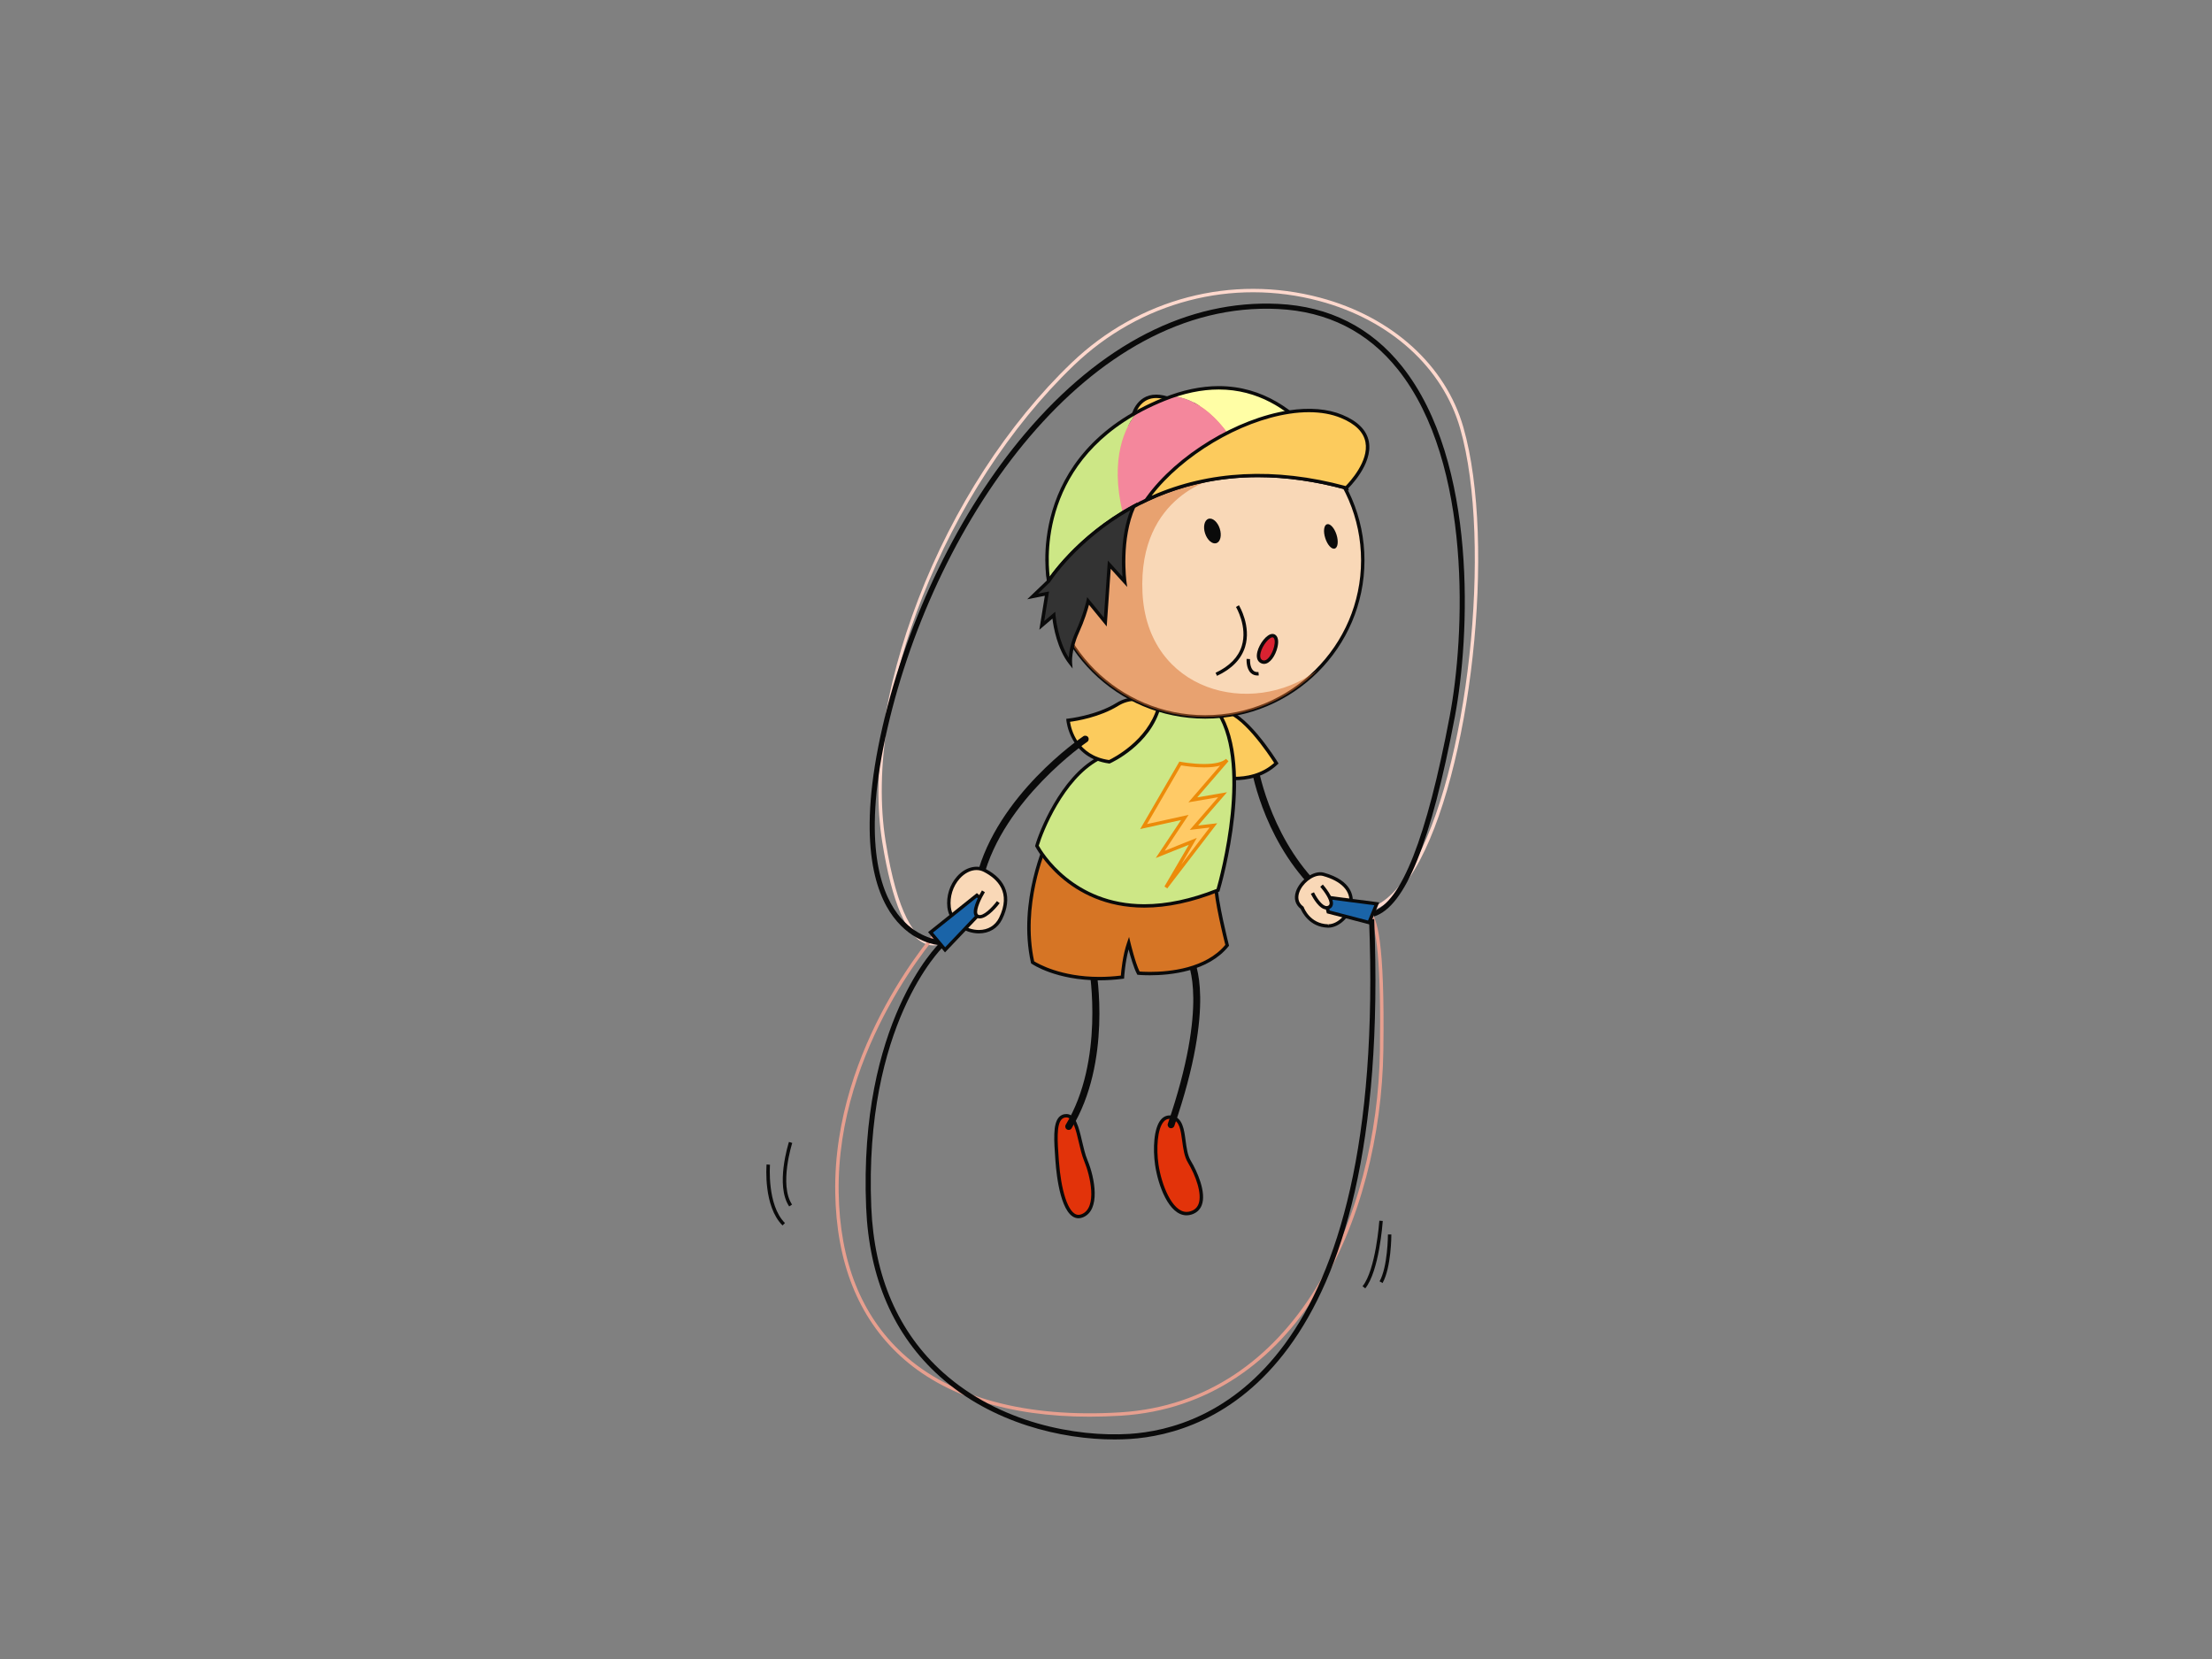<?xml version="1.0" encoding="utf-8"?>
<!-- Generator: Adobe Illustrator 17.0.0, SVG Export Plug-In . SVG Version: 6.00 Build 0)  -->
<!DOCTYPE svg PUBLIC "-//W3C//DTD SVG 1.1//EN" "http://www.w3.org/Graphics/SVG/1.1/DTD/svg11.dtd">
<svg version="1.1" id="Layer_1" xmlns="http://www.w3.org/2000/svg" xmlns:xlink="http://www.w3.org/1999/xlink" x="0px" y="0px"
	 width="800px" height="600px" viewBox="0 0 800 600" enable-background="new 0 0 800 600" xml:space="preserve">
<rect x="0" y="0" width="800" height="600" fill="#808080" stroke="none"/>
<g>
	<g>
		<g>
			<path fill="#E2330A" d="M385.677,403.517c-4.673,0-3.935,8.014-3.32,16.649c0.63,8.626,3.109,21.979,9.111,19.512
				c5.996-2.458,3.727-13.971,1.244-19.931C390.223,413.797,390.015,403.517,385.677,403.517z"/>
			<path fill="#0A0A0A" d="M390.058,440.6L390.058,440.6c-6.351-0.003-7.967-15.61-8.316-20.395l-0.064-0.825
				c-0.497-6.945-0.937-12.941,1.347-15.378c0.681-0.729,1.573-1.097,2.651-1.097c3.378,0,4.486,4.764,5.664,9.822
				c0.56,2.381,1.127,4.839,1.94,6.783c2.766,6.631,4.778,18.131-1.573,20.738C391.148,440.48,390.591,440.6,390.058,440.6z
				 M385.677,404.135c-0.732,0-1.301,0.226-1.744,0.705c-1.91,2.04-1.473,8.072-1.016,14.447l0.07,0.835
				c0.684,9.572,3.142,19.243,7.071,19.243l0,0c0.37,0,0.765-0.09,1.172-0.253c5.721-2.353,3.082-13.901,0.907-19.126
				c-0.856-2.046-1.432-4.546-2-6.981C389.12,408.645,388.066,404.135,385.677,404.135z"/>
		</g>
		<g>
			<path fill="#E2330A" d="M423.956,404.135c-5.938-1.359-6.619,9.861-5.589,17.056c1.033,7.189,5.381,19.72,12.413,17.463
				c7.038-2.26,2.485-13.357-0.621-18.487C427.053,415.026,429.334,405.37,423.956,404.135z"/>
			<path fill="#0A0A0A" d="M429.138,439.54L429.138,439.54c-6.433,0-10.332-10.925-11.389-18.261
				c-0.829-5.761-0.507-13.357,2.157-16.402c1.096-1.256,2.534-1.72,4.188-1.341c3.618,0.826,4.167,4.95,4.691,8.936
				c0.358,2.651,0.714,5.402,1.91,7.376c2.284,3.778,5.676,11.398,3.941,15.996c-0.642,1.681-1.865,2.817-3.661,3.402
				C430.361,439.44,429.734,439.54,429.138,439.54z M423.007,404.641c-0.844,0-1.552,0.346-2.166,1.048
				c-2.302,2.63-2.672,9.75-1.862,15.411c1.027,7.144,4.86,17.204,10.16,17.204l0,0c0.466,0,0.967-0.076,1.455-0.238
				c1.437-0.455,2.386-1.332,2.88-2.648c1.368-3.628-1.034-10.292-3.842-14.938c-1.325-2.194-1.699-5.068-2.076-7.846
				c-0.515-3.895-0.964-7.258-3.742-7.897C423.531,404.674,423.263,404.641,423.007,404.641z"/>
		</g>
		<g>
			<path fill="#0A0A0A" d="M386.505,408.657c-0.226,0-0.443-0.064-0.648-0.184c-0.584-0.352-0.771-1.106-0.419-1.693
				c14.067-23.148,8.587-55.727,8.533-56.059c-0.12-0.672,0.331-1.311,1.006-1.425c0.678-0.115,1.323,0.331,1.432,1.003
				c0.247,1.371,5.709,33.799-8.846,57.761C387.337,408.446,386.924,408.657,386.505,408.657z"/>
		</g>
		<g>
			<path fill="#0A0A0A" d="M423.543,408.04c-0.136,0-0.265-0.024-0.407-0.064c-0.642-0.223-0.991-0.928-0.774-1.567
				c14.965-43.566,7.207-58.243,7.132-58.378c-0.338-0.6-0.121-1.35,0.479-1.681c0.606-0.328,1.356-0.12,1.693,0.476
				c0.341,0.626,8.367,15.782-6.948,60.372C424.538,407.714,424.064,408.04,423.543,408.04z"/>
		</g>
	</g>
	<g>
		<path fill="#D67525" d="M378.84,304.07c0,0-10.337,21.581-5.375,43.979c0,0,11.591,8.009,32.485,5.336
			c0,0,0.413-6.987,2.278-12.319c0,0,1.856,7.8,3.513,10.882c0,0,22.145,2.26,32.076-10.063c0,0-4.14-16.234-4.14-22.404
			C439.677,313.313,378.84,304.07,378.84,304.07z"/>
		<path fill="#0A0A0A" d="M397.568,354.545c-15.607,0-24.103-5.751-24.462-5.995l-0.199-0.139l-0.051-0.235
			c-4.954-22.347,5.321-44.151,5.423-44.368l0.202-0.413l0.455,0.066c10.25,1.558,61.364,9.651,61.364,16.02
			c0,6.011,4.08,22.085,4.125,22.244l0.075,0.301l-0.196,0.241c-7.327,9.096-20.964,10.452-28.436,10.452l0,0
			c-2.531,0-4.128-0.151-4.188-0.154l-0.332-0.042l-0.156-0.283c-1.133-2.124-2.341-6.312-3.025-8.876
			c-1.268,4.776-1.591,9.994-1.594,10.054l-0.03,0.509l-0.515,0.07C403.17,354.359,400.328,354.545,397.568,354.545z
			 M374.017,347.664c1.359,0.853,9.644,5.646,23.551,5.646c2.546,0,5.162-0.156,7.801-0.476c0.133-1.723,0.675-7.397,2.277-11.979
			l0.694-2.004l0.491,2.064c0.019,0.072,1.747,7.288,3.312,10.442c0.591,0.051,1.916,0.139,3.727,0.139
			c7.182,0,20.222-1.277,27.279-9.765c-0.591-2.314-4.089-16.472-4.089-22.251c0-3.865-34.833-10.904-59.843-14.733
			C377.849,307.833,369.654,327.51,374.017,347.664z"/>
	</g>
	<g>
		<path fill="#0A0A0A" d="M475.278,321.331c-0.331,0-0.663-0.13-0.907-0.376c-18.068-18.771-21.904-43.401-22.058-44.446
			c-0.099-0.666,0.371-1.293,1.051-1.392c0.672-0.109,1.308,0.362,1.408,1.036c0.039,0.247,3.892,24.917,21.397,43.094
			c0.47,0.494,0.455,1.272-0.039,1.747C475.883,321.22,475.576,321.331,475.278,321.331z"/>
	</g>
	<g>
		<path fill="#FCCB5D" d="M442.678,281.265c0,0,11.181,2.157,18.936-5.242c0,0-15.107-24.55-22.97-17.972
			C430.78,264.622,442.678,281.265,442.678,281.265z"/>
		<path fill="#0A0A0A" d="M446.504,282.175L446.504,282.175c-2.341,0-3.881-0.289-3.947-0.307l-0.241-0.039l-0.142-0.208
			c-0.5-0.702-12.135-17.18-3.934-24.043c1.006-0.844,2.172-1.259,3.458-1.259c8.421,0,19.961,18.593,20.446,19.385l0.262,0.425
			l-0.365,0.341C457.095,281.184,450.861,282.175,446.504,282.175z M443.043,280.704c0.509,0.073,1.772,0.238,3.462,0.238
			c4.026,0,9.72-0.88,14.314-5.023c-1.783-2.793-12.058-18.373-19.12-18.373c-1,0-1.871,0.32-2.658,0.973
			C432.163,264.275,441.729,278.785,443.043,280.704z"/>
	</g>
	<g>
		<path fill="#FED8CD" d="M337.558,341.921c-0.747,0-1.552-0.111-2.405-0.4c-7.134-2.377-12.555-14.878-16.101-37.149
			c-3.908-24.498,0.732-55.646,13.067-87.685c12.717-33.034,32.383-63.379,55.396-85.443c24.317-23.308,57.944-32.13,89.965-23.573
			c26.005,6.942,45.35,24.468,51.768,46.857c12.021,41.919,2.826,125.582-17.556,159.854c-5.303,8.921-11.109,14.157-17.243,15.561
			l-0.277-1.199c5.791-1.332,11.326-6.369,16.454-14.989c20.256-34.061,29.379-117.215,17.433-158.889
			c-6.3-21.979-25.324-39.177-50.897-46.004c-31.596-8.442-64.787,0.259-88.785,23.269
			c-46.456,44.561-76.377,120.134-68.095,172.056c4.32,27.095,10.68,34.624,15.251,36.164c3.64,1.235,6.351-1.275,6.469-1.38
			l0.855,0.886C342.746,339.96,340.645,341.921,337.558,341.921z"/>
	</g>
	<g>
		<path fill="#E79F8F" d="M394.022,512.368c-29.18,0-52.662-7.496-68.387-21.937c-15.248-13.995-23.172-33.907-23.561-59.165
			c-0.823-53.455,37.031-95.343,37.405-95.765l0.925,0.832c-0.386,0.416-37.903,41.955-37.089,94.919
			c0.386,24.908,8.183,44.516,23.163,58.273c17.457,16.035,44.715,23.387,78.815,21.257c63.19-3.95,92.901-70.623,93.777-130.902
			c0.428-30.401-1.013-46.2-4.538-49.737c-0.922-0.931-1.877-0.919-2.968-0.919c-0.494,0.009-1.012,0.009-1.521-0.099l0.247-1.208
			c0.383,0.081,0.813,0.081,1.272,0.072c1.145,0.009,2.567-0.009,3.857,1.287c2.576,2.585,5.462,10.678,4.889,50.623
			c-0.871,60.831-30.96,128.115-94.94,132.111C401.498,512.244,397.707,512.368,394.022,512.368z"/>
	</g>
	<g>
		<path fill="#0A0A0A" d="M339.47,341.773c-0.37-0.018-9.216-0.669-16.342-10.129c-6.915-9.177-13.215-28.565-3.959-68.77
			c9.09-39.472,27.9-78.146,51.602-106.1c27.339-32.244,58.972-48.451,91.502-46.869c18.511,0.895,33.585,8.512,44.808,22.633
			c27.505,34.619,24.507,98.023,19.081,126.705c-8.65,45.643-17.918,68.586-29.189,72.213l-0.57-1.762
			c10.406-3.338,19.542-26.496,27.927-70.783c5.372-28.409,8.385-91.138-18.716-125.232c-10.864-13.679-25.49-21.051-43.422-21.925
			c-68.288-3.365-123.723,75.594-141.21,151.535c-9.075,39.451-3.055,58.321,3.597,67.194c6.589,8.798,14.923,9.44,15.01,9.449
			L339.47,341.773z"/>
	</g>
	<g>
		<path fill="#0A0A0A" d="M403.097,520.599c-19.162,0-44.332-5.903-63.196-22.772c-16.613-14.865-25.585-35.453-26.652-61.189
			c-2.775-66.835,26.071-95.052,26.363-95.332l1.287,1.341c-0.286,0.271-28.527,27.99-25.791,93.912
			c1.051,25.221,9.81,45.378,26.044,59.891c20.295,18.162,48.086,23.338,67.33,22.133c28.219-1.765,93.157-23.437,86.655-186.12
			l1.859-0.072c6.562,164.309-59.637,186.237-88.393,188.039C406.836,520.542,404.993,520.599,403.097,520.599z"/>
	</g>
	<g>
		<path fill="#CDE786" d="M416.613,253.528c0,0-6.529,13.869-19.554,20.961c-13.042,7.087-20.807,26.806-22.042,31.431
			c0,0,17.694,35.146,65.488,16.028c0,0,13.962-46.842-1.241-66.26L416.613,253.528z"/>
		<path fill="#0A0A0A" d="M413.86,328.258h-0.003c-27.966,0-39.279-21.844-39.394-22.058l-0.102-0.211l0.06-0.226
			c1.22-4.57,9.054-24.598,22.335-31.817c12.693-6.905,19.225-20.545,19.292-20.675l0.186-0.397l23.35,2.22l0.172,0.211
			c15.233,19.442,1.919,64.895,1.346,66.817l-0.087,0.286l-0.271,0.112C431.22,326.326,422.175,328.258,413.86,328.258z
			 M375.683,305.85c1.208,2.184,12.437,21.172,38.174,21.178c8.075,0,16.869-1.865,26.134-5.538
			c1.118-3.932,12.926-46.932-1.055-65.22l-21.961-2.088c-1.193,2.332-7.795,14.414-19.62,20.843
			C384.664,281.922,377.072,300.975,375.683,305.85z"/>
	</g>
	<g>
		<path fill="#FCCB5D" d="M401.193,275.51c0,0,14.278-6.369,17.999-19.93c0,0-7.451-5.55-15.103-0.826
			c-7.659,4.727-17.791,5.761-17.791,5.761S387.337,273.672,401.193,275.51z"/>
		<path fill="#0A0A0A" d="M401.287,276.143l-0.172-0.015c-14.203-1.898-15.426-15.426-15.438-15.561l-0.051-0.6l0.605-0.066
			c0.102-0.009,10.087-1.076,17.538-5.661c2.136-1.326,4.477-2,6.927-2c4.983,0,8.716,2.735,8.873,2.853l0.338,0.247l-0.115,0.407
			c-3.751,13.685-17.749,20.066-18.342,20.331L401.287,276.143z M386.981,261.054c0.379,2.527,2.567,12.184,14.116,13.823
			c1.534-0.735,13.814-6.963,17.373-19.036c-0.992-0.639-4.032-2.371-7.774-2.371c-2.215,0-4.324,0.608-6.279,1.813
			C397.731,259.413,389.335,260.744,386.981,261.054z"/>
	</g>
	<g>
		<path fill="#0A0A0A" d="M354.433,318.456c-0.102,0-0.208-0.009-0.304-0.036c-0.669-0.162-1.076-0.84-0.904-1.503
			c7.484-29.295,37.312-49.78,38.578-50.644c0.566-0.377,1.338-0.235,1.72,0.325c0.392,0.563,0.244,1.326-0.32,1.714
			c-0.301,0.205-30.331,20.838-37.568,49.21C355.487,318.083,354.984,318.456,354.433,318.456z"/>
	</g>
	<g>
		<path fill="#F9D8B7" d="M478.583,316.197c-5.182-1.431-13.452,7.806-7.656,12.118c0,0,2.275,6.369,9.307,6.577
			C487.275,335.097,495.754,320.921,478.583,316.197z"/>
		<path fill="#0A0A0A" d="M480.388,335.507L480.388,335.507h-0.175c-6.683-0.199-9.346-5.722-9.798-6.8
			c-1.962-1.536-2.57-3.757-1.726-6.27c1.419-4.224,6.556-7.809,10.063-6.833c10.431,2.871,10.78,8.861,10.448,11.304
			C488.586,331.409,484.38,335.507,480.388,335.507z M477.45,316.667c-2.886,0-6.502,2.935-7.58,6.158
			c-0.485,1.434-0.626,3.468,1.432,5.004l0.151,0.115l0.066,0.163c0.081,0.247,2.224,5.98,8.737,6.17l0.133,0.615v-0.615
			c3.372,0,7.057-3.658,7.58-7.535c0.621-4.487-2.865-8.114-9.548-9.955C478.116,316.706,477.787,316.667,477.45,316.667z"/>
	</g>
	<g>
		<path fill="#F9D8B7" d="M356.084,314.753c-6.08-3.109-13.871,4.519-12.832,13.353c1.034,8.837,14.489,12.54,18.629,4.11
			C366.014,323.798,362.489,318.044,356.084,314.753z"/>
		<path fill="#0A0A0A" d="M354.035,337.576L354.035,337.576c-5.062,0-10.708-3.516-11.401-9.391
			c-0.473-4.053,0.844-8.25,3.522-11.238c2.92-3.26,7.005-4.381,10.211-2.736c7.752,3.974,9.907,10.467,6.068,18.276
			C360.844,335.726,357.789,337.576,354.035,337.576z M353.155,314.669c-2.085,0-4.309,1.13-6.071,3.101
			c-2.444,2.727-3.646,6.565-3.215,10.268c0.608,5.2,5.646,8.304,10.166,8.304c3.257,0,5.911-1.594,7.282-4.387
			c4.487-9.129-0.524-14.085-5.523-16.649C354.963,314.883,354.086,314.669,353.155,314.669z"/>
	</g>
	<g>
		<g>
			<path fill="#FCCB5D" d="M409.675,150.796c0,0,2.066-10.891,13.657-6.375C423.332,144.421,420.021,150.381,409.675,150.796z"/>
			<path fill="#0A0A0A" d="M408.928,151.441l0.132-0.765c0.018-0.078,1.603-7.966,9.1-7.966c1.648,0,3.455,0.379,5.402,1.142
				l0.657,0.256l-0.341,0.618c-0.141,0.251-3.609,6.267-14.175,6.683L408.928,151.441z M418.159,143.945
				c-5.155,0-7.084,4.369-7.665,6.188c7.348-0.528,10.768-3.992,11.877-5.402C420.856,144.201,419.443,143.945,418.159,143.945z"/>
		</g>
		<g>
			<path fill="#F9D8B7" d="M492.858,202.673c0,31.262-25.525,56.61-57.001,56.61c-31.488,0-57.016-25.348-57.016-56.61
				c0-31.265,25.528-56.61,57.016-56.61C467.333,146.063,492.858,171.408,492.858,202.673z"/>
			<path fill="#0A0A0A" d="M435.857,259.901c-31.777,0-57.631-25.673-57.631-57.228c0-31.551,25.854-57.224,57.631-57.224
				c31.774,0,57.622,25.673,57.622,57.224C493.479,234.227,467.631,259.901,435.857,259.901z M435.857,146.684
				c-31.096,0-56.396,25.116-56.396,55.989c0,30.871,25.299,55.989,56.396,55.989c31.084,0,56.39-25.119,56.39-55.989
				C492.247,171.799,466.941,146.684,435.857,146.684z"/>
		</g>
		<g opacity="0.5">
			<path fill="#D76B2A" d="M413.191,214.285c-1.654-35.755,27.315-41.506,27.315-41.506l38.837-6.683
				c-10.455-12.25-26.047-20.033-43.486-20.033c-31.488,0-57.016,25.345-57.016,56.61c0,31.262,25.528,56.61,57.016,56.61
				c15.89,0,30.253-6.466,40.59-16.885c-0.117,0.088-0.229,0.151-0.34,0.238C452.512,259.901,414.842,250.039,413.191,214.285z"/>
		</g>
		<g>
			<g>
				<path fill="#FFFEA5" d="M452.425,172.035c10.337-0.25,21.78,0.985,34.432,4.444c0,0-18.493-48.529-62.786-33.196
					C430.943,143.906,442.59,148.85,452.425,172.035z"/>
			</g>
			<g>
				<path fill="#F4879C" d="M424.07,143.282c-1.034,0.362-2.058,0.711-3.122,1.139c-3.531,1.422-6.737,2.986-9.707,4.619
					c-4.375,5.36-9.931,16.595-5.225,36.387c11.552-7.029,26.969-12.904,46.408-13.392
					C442.59,148.85,430.943,143.906,424.07,143.282z"/>
			</g>
			<g>
				<path fill="#CDE786" d="M411.241,149.04c-39.864,21.98-31.982,61.129-31.982,61.129s8.674-13.736,26.758-24.742
					C401.311,165.635,406.867,154.4,411.241,149.04z"/>
			</g>
		</g>
		<g>
			<path fill="#0A0A0A" d="M378.955,211.811l-0.304-1.519c-0.096-0.458-8.65-45.959,42.07-66.441
				c6.929-2.793,13.676-4.212,20.063-4.212c32.347,0,46.519,36.248,46.661,36.616l0.428,1.133l-1.181-0.32
				c-10.892-2.974-21.56-4.486-31.711-4.486c-50.707,0-74.958,37.538-75.193,37.917L378.955,211.811z M440.783,140.869
				c-6.225,0-12.817,1.386-19.596,4.122c-44.51,17.978-42.518,55.525-41.542,63.54c4.881-6.755,29.427-37.179,75.334-37.179
				c9.88,0,20.247,1.407,30.82,4.197C483.117,169.437,469.029,140.869,440.783,140.869z"/>
		</g>
		<g>
			<path fill="#FCCB5D" d="M485.202,150.589c-5.463-2.247-12.019-2.618-18.951-1.564c-18.731,2.841-40.322,16.086-51.196,31.145
				c-0.159,0.217-0.277,0.421-0.421,0.636c17.354-8.174,41.268-12.79,72.223-4.327C486.857,176.479,505.38,158.913,485.202,150.589z
				"/>
			<path fill="#0A0A0A" d="M412.887,182.318l1.386-2.085c0.09-0.135,0.175-0.271,0.274-0.413
				c11.064-15.339,32.777-28.544,51.602-31.403c7.4-1.121,14.007-0.582,19.292,1.597c5.613,2.317,8.848,5.58,9.62,9.689
				c1.552,8.255-7.397,16.854-7.773,17.219l-0.25,0.244l-0.347-0.097c-10.883-2.974-21.536-4.486-31.678-4.486
				c-14.26,0-27.752,2.959-40.108,8.776L412.887,182.318z M473.392,149.076c-2.242,0-4.609,0.181-7.053,0.56
				c-18.02,2.73-38.71,15.098-49.849,29.66c20.828-9.193,44.714-10.395,70.189-3.51c1.419-1.437,8.451-8.984,7.158-15.857
				c-0.69-3.679-3.666-6.631-8.87-8.774C481.617,149.772,477.721,149.076,473.392,149.076z"/>
		</g>
		<g>
			<path fill="#333333" d="M379.259,210.169l-5.794,5.547l5.173-1.018l-1.862,11.497l4.345-3.697c0,0,0.832,10.684,5.996,17.264
				c0,0-0.407-4.722,2.489-11.097c2.896-6.366,3.929-11.292,3.929-11.292l6.21,7.589l1.449-20.752l5.592,6.167
				c0,0-2.124-15.342,3.278-27.264C389.238,194.393,379.259,210.169,379.259,210.169z"/>
			<path fill="#0A0A0A" d="M387.918,241.772l-1.287-1.639c-4.26-5.408-5.628-13.398-6.005-16.402l-4.733,4.026l1.986-12.284
				l-6.375,1.265l7.324-7.011c0.003-0.042,10.205-15.929,30.937-27.159l1.621-0.871l-0.762,1.669
				c-5.255,11.618-3.251,26.776-3.23,26.936l0.268,1.979l-5.954-6.572l-1.452,20.856l-6.406-7.846
				c-0.491,1.862-1.615,5.647-3.682,10.202c-2.793,6.159-2.434,10.742-2.428,10.783L387.918,241.772z M381.649,221.248l0.093,1.208
				c0,0.093,0.747,9.024,4.788,15.387c0.138-2.007,0.672-5.387,2.506-9.436c2.832-6.222,3.887-11.115,3.896-11.163l0.262-1.272
				l6.038,7.391l1.443-20.639l5.297,5.845c-0.338-4.254-0.72-14.908,2.838-24.052c-19.391,10.997-28.927,25.833-29.023,25.983
				l-4.372,4.206l3.977-0.792l-1.735,10.72L381.649,221.248z"/>
		</g>
		<g>
			<path fill="#0A0A0A" d="M440.147,244.429l-0.521-1.111c5.034-2.363,8.234-5.631,9.482-9.711
				c2.133-6.939-2.049-14.004-2.097-14.073l1.058-0.636c0.196,0.307,4.519,7.59,2.236,15.05
				C448.939,238.394,445.528,241.916,440.147,244.429z"/>
		</g>
		<g>
			<path fill="#D92231" d="M460.722,230.006c2.682,1.362-1.015,11.076-4.453,9.265C452.825,237.46,458.315,228.78,460.722,230.006z"
				/>
			<path fill="#0A0A0A" d="M457.143,240.111c-0.4,0-0.802-0.099-1.169-0.295c-1.287-0.681-1.727-2.139-1.232-4.101
				c0.72-2.901,3.393-6.448,5.474-6.448c0.283,0,0.545,0.057,0.792,0.181c1.202,0.627,1.573,2.338,0.985,4.724
				C461.301,237.05,459.357,240.111,457.143,240.111z M460.216,230.503c-1.196,0-3.616,2.844-4.276,5.505
				c-0.238,0.964-0.331,2.223,0.611,2.717c1.621,0.844,3.57-2.103,4.237-4.842c0.415-1.681,0.271-3.012-0.35-3.332
				C460.373,230.518,460.292,230.503,460.216,230.503z"/>
		</g>
		<g>
			<path fill="#0A0A0A" d="M454.781,244.305c-0.964,0-1.783-0.322-2.434-0.949c-1.72-1.648-1.507-4.935-1.494-5.071l1.238,0.085
				c0,0.024-0.184,2.85,1.133,4.113c0.479,0.461,1.106,0.645,1.916,0.573l0.115,1.22
				C455.091,244.294,454.934,244.305,454.781,244.305z"/>
		</g>
		<g>
			<path fill="#0A0A0A" d="M441.147,191.194c0.79,2.437,0.23,4.788-1.241,5.252c-1.47,0.464-3.293-1.13-4.08-3.562
				c-0.783-2.428-0.223-4.785,1.251-5.252C438.544,187.166,440.37,188.765,441.147,191.194z"/>
		</g>
		<g>
			<path fill="#0A0A0A" d="M483.364,193.351c0.777,2.434,0.5,4.697-0.618,5.052c-1.121,0.359-2.663-1.325-3.444-3.76
				c-0.789-2.435-0.503-4.698,0.615-5.047C481.035,189.241,482.587,190.925,483.364,193.351z"/>
		</g>
	</g>
	<g>
		<polygon fill="#1A64A8" points="357.328,327.188 353.291,323.798 336.533,337.206 341.808,343.521 		"/>
		<path fill="#0A0A0A" d="M341.773,344.449l-6.122-7.334L353.297,323l4.933,4.134L341.773,344.449z M337.406,337.287l4.426,5.302
			l14.589-15.351l-3.14-2.642L337.406,337.287z"/>
	</g>
	<g>
		<polygon fill="#1A64A8" points="478.999,324.416 480.388,329.809 495.136,333.66 497.929,326.883 		"/>
		<path fill="#0A0A0A" d="M495.5,334.388l-15.622-4.076l-1.714-6.625l20.65,2.684L495.5,334.388z M480.906,329.3l13.863,3.628
			l2.274-5.54l-17.219-2.245L480.906,329.3z"/>
	</g>
	<g>
		<path fill="#0A0A0A" d="M285.419,436.322c-5.074-7.551-0.281-22.691-0.078-23.335l1.184,0.377
			c-0.049,0.157-4.815,15.209-0.073,22.274L285.419,436.322z"/>
	</g>
	<g>
		<path fill="#0A0A0A" d="M283.018,443.197c-6.957-6.899-5.821-21.443-5.776-22.058l1.238,0.102
			c-0.009,0.145-1.127,14.589,5.408,21.084L283.018,443.197z"/>
	</g>
	<g>
		<path fill="#0A0A0A" d="M493.765,465.96l-0.979-0.774c4.791-5.942,6.062-23.519,6.071-23.703l1.241,0.09
			C500.047,442.309,498.79,459.711,493.765,465.96z"/>
	</g>
	<g>
		<path fill="#0A0A0A" d="M500.026,464.022l-1.087-0.599c2.986-5.348,3.028-16.848,3.028-16.96h1.238
			C503.205,446.945,503.165,458.394,500.026,464.022z"/>
	</g>
	<g>
		<path fill="#F9D8B7" d="M355.668,322.355c0,0-4.757,7.81-2.066,9.045c2.687,1.235,7.448-5.134,7.448-5.134"/>
		<path fill="#0A0A0A" d="M354.33,332.165c-0.343,0-0.675-0.064-0.988-0.211c-0.518-0.232-0.883-0.66-1.055-1.232
			c-0.802-2.579,2.473-8.06,2.85-8.686l1.061,0.642c-1.311,2.151-3.203,6.137-2.727,7.689c0.072,0.235,0.193,0.383,0.383,0.479
			c1.63,0.747,4.971-2.642,6.694-4.95l1,0.741C361.085,327.248,357.313,332.165,354.33,332.165z"/>
	</g>
	<g>
		<path fill="#F9D8B7" d="M477.963,320.306c0,0,5.582,6.369,2.684,7.801c-2.889,1.443-5.996-5.134-5.996-5.134"/>
		<path fill="#0A0A0A" d="M479.791,328.933c-0.298,0-0.608-0.051-0.922-0.154c-2.564-0.889-4.694-5.351-4.775-5.544l1.121-0.524
			c0.552,1.169,2.347,4.311,4.068,4.899c0.395,0.136,0.75,0.117,1.088-0.051c0.265-0.133,0.41-0.317,0.473-0.594
			c0.283-1.446-1.904-4.601-3.354-6.252l0.937-0.807c0.425,0.479,4.134,4.787,3.628,7.297c-0.123,0.657-0.515,1.157-1.13,1.461
			C480.562,328.842,480.183,328.933,479.791,328.933z"/>
	</g>
	<g>
		<path fill="#FFCA66" d="M426.854,276.131c0,0,13.037,2.464,16.963-1.235l-12.408,14.384l10.75-1.85l-10.347,11.919l7.047-0.826
			l-17.188,22.398l9.738-16.641l-11.802,4.725l8.897-13.357l-14.899,3.284L426.854,276.131z"/>
		<path fill="#EC8B0A" d="M422.166,321.298l-1.027-0.684l8.827-15.092l-11.979,4.794l9.156-13.736l-14.778,3.263l14.167-24.399
			l0.44,0.075c0.039,0.012,4.251,0.798,8.518,0.798c3.871,0,6.607-0.645,7.899-1.868l0.904,0.85L433,288.378l10.759-1.853
			l-10.431,12.024l6.905-0.807L422.166,321.298z M432.85,303.036l-5.649,9.668l10.277-13.399l-7.171,0.837l10.247-11.816
			l-10.747,1.85l11.473-13.29c-1.527,0.437-3.462,0.657-5.79,0.657c-3.622,0-7.114-0.524-8.316-0.735l-12.332,21.223l15.025-3.32
			l-8.641,12.983L432.85,303.036z"/>
	</g>
</g>
</svg>
